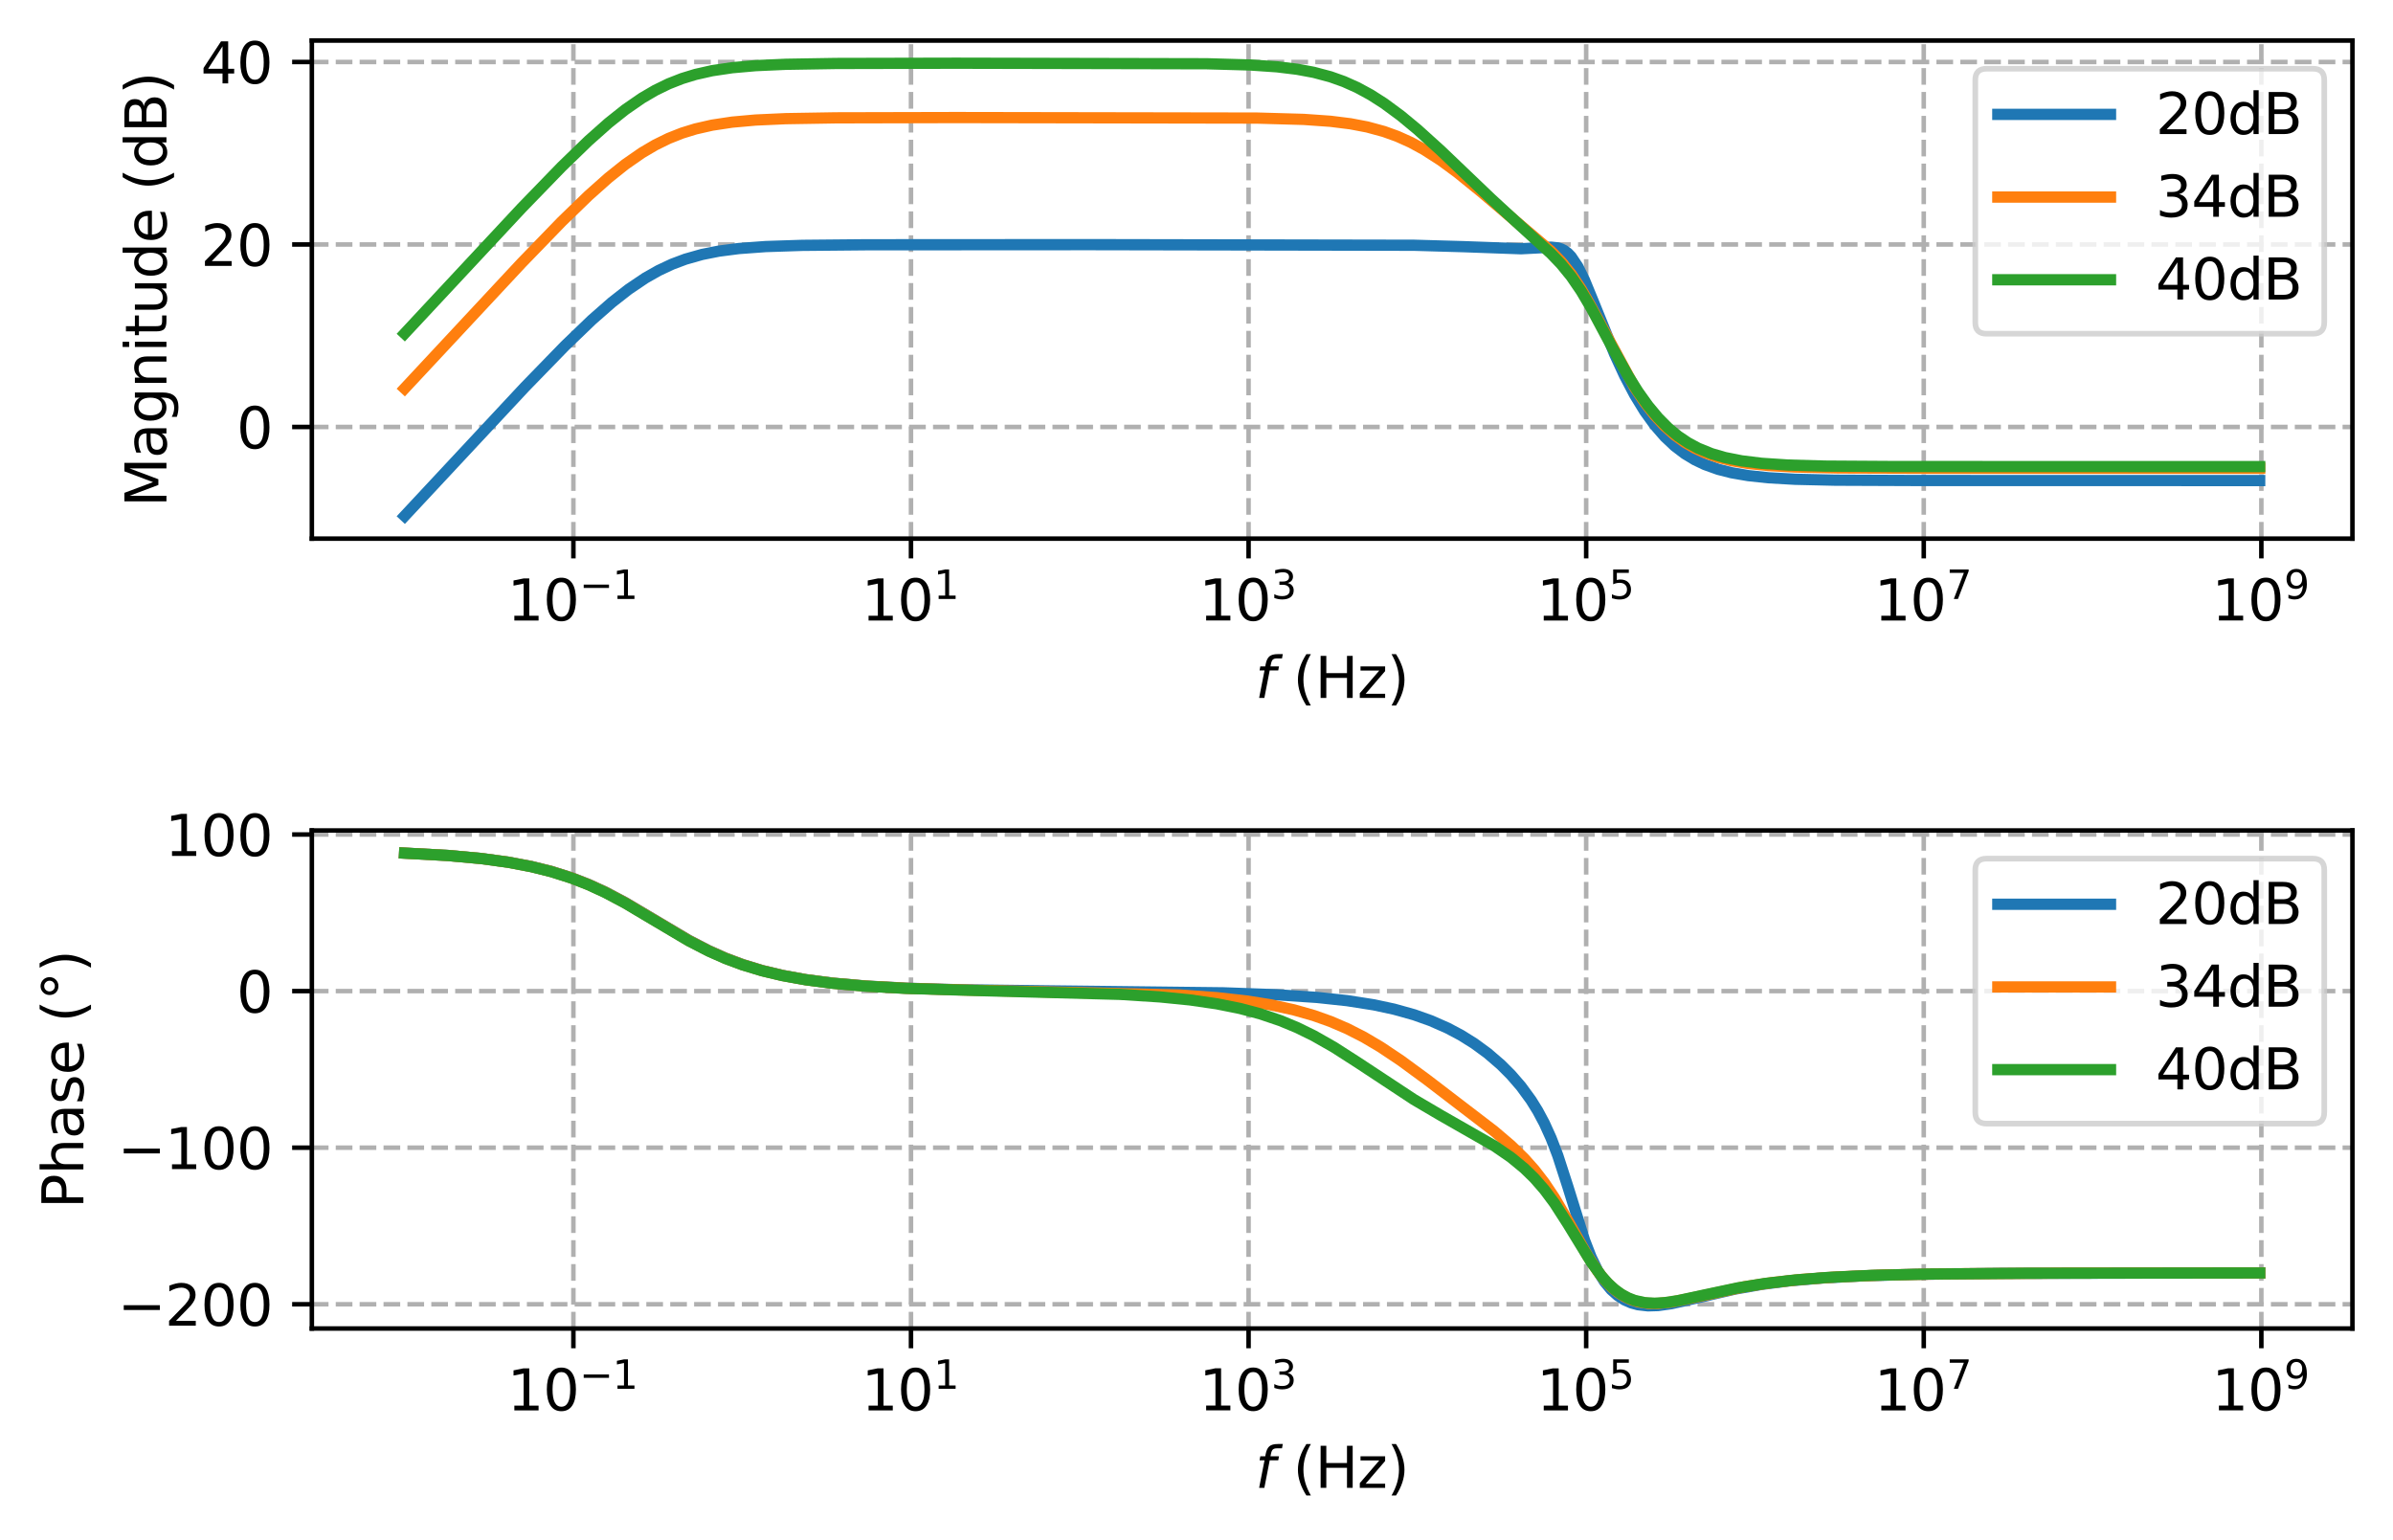<?xml version="1.0" encoding="utf-8" standalone="no"?>
<!DOCTYPE svg PUBLIC "-//W3C//DTD SVG 1.1//EN"
  "http://www.w3.org/Graphics/SVG/1.1/DTD/svg11.dtd">
<svg xmlns:xlink="http://www.w3.org/1999/xlink" width="424.695pt" height="273.356pt" viewBox="0 0 424.695 273.356" xmlns="http://www.w3.org/2000/svg" version="1.1">
 <defs>
  <style type="text/css">*{stroke-linejoin: round; stroke-linecap: butt}</style>
 </defs>
 <g id="figure_1">
  <g id="patch_1">
   <path d="M 0 273.356 
L 424.695 273.356 
L 424.695 0 
L 0 0 
z
" style="fill: #ffffff"/>
  </g>
  <g id="axes_1">
   <g id="patch_2">
    <path d="M 55.345 95.603 
L 417.495 95.603 
L 417.495 7.2 
L 55.345 7.2 
z
" style="fill: #ffffff"/>
   </g>
   <g id="matplotlib.axis_1">
    <g id="xtick_1">
     <g id="line2d_1">
      <path d="M 101.763 95.603 
L 101.763 7.2 
" clip-path="url(#pa688bc78d0)" style="fill: none; stroke-dasharray: 2.96,1.28; stroke-dashoffset: 0; stroke: #b0b0b0; stroke-width: 0.8"/>
     </g>
     <g id="line2d_2">
      <defs>
       <path id="m79979ff87f" d="M 0 0 
L 0 3.5 
" style="stroke: #000000; stroke-width: 0.8"/>
      </defs>
      <g>
       <use xlink:href="#m79979ff87f" x="101.763" y="95.603" style="stroke: #000000; stroke-width: 0.8"/>
      </g>
     </g>
     <g id="text_1">
      <!-- $\mathdefault{10^{-1}}$ -->
      <g transform="translate(90.013 110.201) scale(0.1 -0.1)">
       <defs>
        <path id="DejaVuSans-31" d="M 794 531 
L 1825 531 
L 1825 4091 
L 703 3866 
L 703 4441 
L 1819 4666 
L 2450 4666 
L 2450 531 
L 3481 531 
L 3481 0 
L 794 0 
L 794 531 
z
" transform="scale(0.016)"/>
        <path id="DejaVuSans-30" d="M 2034 4250 
Q 1547 4250 1301 3770 
Q 1056 3291 1056 2328 
Q 1056 1369 1301 889 
Q 1547 409 2034 409 
Q 2525 409 2770 889 
Q 3016 1369 3016 2328 
Q 3016 3291 2770 3770 
Q 2525 4250 2034 4250 
z
M 2034 4750 
Q 2819 4750 3233 4129 
Q 3647 3509 3647 2328 
Q 3647 1150 3233 529 
Q 2819 -91 2034 -91 
Q 1250 -91 836 529 
Q 422 1150 422 2328 
Q 422 3509 836 4129 
Q 1250 4750 2034 4750 
z
" transform="scale(0.016)"/>
        <path id="DejaVuSans-2212" d="M 678 2272 
L 4684 2272 
L 4684 1741 
L 678 1741 
L 678 2272 
z
" transform="scale(0.016)"/>
       </defs>
       <use xlink:href="#DejaVuSans-31" transform="translate(0 0.684)"/>
       <use xlink:href="#DejaVuSans-30" transform="translate(63.623 0.684)"/>
       <use xlink:href="#DejaVuSans-2212" transform="translate(128.203 38.966) scale(0.7)"/>
       <use xlink:href="#DejaVuSans-31" transform="translate(186.855 38.966) scale(0.7)"/>
      </g>
     </g>
    </g>
    <g id="xtick_2">
     <g id="line2d_3">
      <path d="M 161.677 95.603 
L 161.677 7.2 
" clip-path="url(#pa688bc78d0)" style="fill: none; stroke-dasharray: 2.96,1.28; stroke-dashoffset: 0; stroke: #b0b0b0; stroke-width: 0.8"/>
     </g>
     <g id="line2d_4">
      <g>
       <use xlink:href="#m79979ff87f" x="161.677" y="95.603" style="stroke: #000000; stroke-width: 0.8"/>
      </g>
     </g>
     <g id="text_2">
      <!-- $\mathdefault{10^{1}}$ -->
      <g transform="translate(152.877 110.201) scale(0.1 -0.1)">
       <use xlink:href="#DejaVuSans-31" transform="translate(0 0.684)"/>
       <use xlink:href="#DejaVuSans-30" transform="translate(63.623 0.684)"/>
       <use xlink:href="#DejaVuSans-31" transform="translate(128.203 38.966) scale(0.7)"/>
      </g>
     </g>
    </g>
    <g id="xtick_3">
     <g id="line2d_5">
      <path d="M 221.59 95.603 
L 221.59 7.2 
" clip-path="url(#pa688bc78d0)" style="fill: none; stroke-dasharray: 2.96,1.28; stroke-dashoffset: 0; stroke: #b0b0b0; stroke-width: 0.8"/>
     </g>
     <g id="line2d_6">
      <g>
       <use xlink:href="#m79979ff87f" x="221.59" y="95.603" style="stroke: #000000; stroke-width: 0.8"/>
      </g>
     </g>
     <g id="text_3">
      <!-- $\mathdefault{10^{3}}$ -->
      <g transform="translate(212.79 110.201) scale(0.1 -0.1)">
       <defs>
        <path id="DejaVuSans-33" d="M 2597 2516 
Q 3050 2419 3304 2112 
Q 3559 1806 3559 1356 
Q 3559 666 3084 287 
Q 2609 -91 1734 -91 
Q 1441 -91 1130 -33 
Q 819 25 488 141 
L 488 750 
Q 750 597 1062 519 
Q 1375 441 1716 441 
Q 2309 441 2620 675 
Q 2931 909 2931 1356 
Q 2931 1769 2642 2001 
Q 2353 2234 1838 2234 
L 1294 2234 
L 1294 2753 
L 1863 2753 
Q 2328 2753 2575 2939 
Q 2822 3125 2822 3475 
Q 2822 3834 2567 4026 
Q 2313 4219 1838 4219 
Q 1578 4219 1281 4162 
Q 984 4106 628 3988 
L 628 4550 
Q 988 4650 1302 4700 
Q 1616 4750 1894 4750 
Q 2613 4750 3031 4423 
Q 3450 4097 3450 3541 
Q 3450 3153 3228 2886 
Q 3006 2619 2597 2516 
z
" transform="scale(0.016)"/>
       </defs>
       <use xlink:href="#DejaVuSans-31" transform="translate(0 0.766)"/>
       <use xlink:href="#DejaVuSans-30" transform="translate(63.623 0.766)"/>
       <use xlink:href="#DejaVuSans-33" transform="translate(128.203 39.047) scale(0.7)"/>
      </g>
     </g>
    </g>
    <g id="xtick_4">
     <g id="line2d_7">
      <path d="M 281.504 95.603 
L 281.504 7.2 
" clip-path="url(#pa688bc78d0)" style="fill: none; stroke-dasharray: 2.96,1.28; stroke-dashoffset: 0; stroke: #b0b0b0; stroke-width: 0.8"/>
     </g>
     <g id="line2d_8">
      <g>
       <use xlink:href="#m79979ff87f" x="281.504" y="95.603" style="stroke: #000000; stroke-width: 0.8"/>
      </g>
     </g>
     <g id="text_4">
      <!-- $\mathdefault{10^{5}}$ -->
      <g transform="translate(272.704 110.201) scale(0.1 -0.1)">
       <defs>
        <path id="DejaVuSans-35" d="M 691 4666 
L 3169 4666 
L 3169 4134 
L 1269 4134 
L 1269 2991 
Q 1406 3038 1543 3061 
Q 1681 3084 1819 3084 
Q 2600 3084 3056 2656 
Q 3513 2228 3513 1497 
Q 3513 744 3044 326 
Q 2575 -91 1722 -91 
Q 1428 -91 1123 -41 
Q 819 9 494 109 
L 494 744 
Q 775 591 1075 516 
Q 1375 441 1709 441 
Q 2250 441 2565 725 
Q 2881 1009 2881 1497 
Q 2881 1984 2565 2268 
Q 2250 2553 1709 2553 
Q 1456 2553 1204 2497 
Q 953 2441 691 2322 
L 691 4666 
z
" transform="scale(0.016)"/>
       </defs>
       <use xlink:href="#DejaVuSans-31" transform="translate(0 0.684)"/>
       <use xlink:href="#DejaVuSans-30" transform="translate(63.623 0.684)"/>
       <use xlink:href="#DejaVuSans-35" transform="translate(128.203 38.966) scale(0.7)"/>
      </g>
     </g>
    </g>
    <g id="xtick_5">
     <g id="line2d_9">
      <path d="M 341.417 95.603 
L 341.417 7.2 
" clip-path="url(#pa688bc78d0)" style="fill: none; stroke-dasharray: 2.96,1.28; stroke-dashoffset: 0; stroke: #b0b0b0; stroke-width: 0.8"/>
     </g>
     <g id="line2d_10">
      <g>
       <use xlink:href="#m79979ff87f" x="341.417" y="95.603" style="stroke: #000000; stroke-width: 0.8"/>
      </g>
     </g>
     <g id="text_5">
      <!-- $\mathdefault{10^{7}}$ -->
      <g transform="translate(332.617 110.201) scale(0.1 -0.1)">
       <defs>
        <path id="DejaVuSans-37" d="M 525 4666 
L 3525 4666 
L 3525 4397 
L 1831 0 
L 1172 0 
L 2766 4134 
L 525 4134 
L 525 4666 
z
" transform="scale(0.016)"/>
       </defs>
       <use xlink:href="#DejaVuSans-31" transform="translate(0 0.684)"/>
       <use xlink:href="#DejaVuSans-30" transform="translate(63.623 0.684)"/>
       <use xlink:href="#DejaVuSans-37" transform="translate(128.203 38.966) scale(0.7)"/>
      </g>
     </g>
    </g>
    <g id="xtick_6">
     <g id="line2d_11">
      <path d="M 401.331 95.603 
L 401.331 7.2 
" clip-path="url(#pa688bc78d0)" style="fill: none; stroke-dasharray: 2.96,1.28; stroke-dashoffset: 0; stroke: #b0b0b0; stroke-width: 0.8"/>
     </g>
     <g id="line2d_12">
      <g>
       <use xlink:href="#m79979ff87f" x="401.331" y="95.603" style="stroke: #000000; stroke-width: 0.8"/>
      </g>
     </g>
     <g id="text_6">
      <!-- $\mathdefault{10^{9}}$ -->
      <g transform="translate(392.531 110.201) scale(0.1 -0.1)">
       <defs>
        <path id="DejaVuSans-39" d="M 703 97 
L 703 672 
Q 941 559 1184 500 
Q 1428 441 1663 441 
Q 2288 441 2617 861 
Q 2947 1281 2994 2138 
Q 2813 1869 2534 1725 
Q 2256 1581 1919 1581 
Q 1219 1581 811 2004 
Q 403 2428 403 3163 
Q 403 3881 828 4315 
Q 1253 4750 1959 4750 
Q 2769 4750 3195 4129 
Q 3622 3509 3622 2328 
Q 3622 1225 3098 567 
Q 2575 -91 1691 -91 
Q 1453 -91 1209 -44 
Q 966 3 703 97 
z
M 1959 2075 
Q 2384 2075 2632 2365 
Q 2881 2656 2881 3163 
Q 2881 3666 2632 3958 
Q 2384 4250 1959 4250 
Q 1534 4250 1286 3958 
Q 1038 3666 1038 3163 
Q 1038 2656 1286 2365 
Q 1534 2075 1959 2075 
z
" transform="scale(0.016)"/>
       </defs>
       <use xlink:href="#DejaVuSans-31" transform="translate(0 0.766)"/>
       <use xlink:href="#DejaVuSans-30" transform="translate(63.623 0.766)"/>
       <use xlink:href="#DejaVuSans-39" transform="translate(128.203 39.047) scale(0.7)"/>
      </g>
     </g>
    </g>
    <g id="text_7">
     <!-- $f$ (Hz) -->
     <g transform="translate(222.77 123.879) scale(0.1 -0.1)">
      <defs>
       <path id="DejaVuSans-Oblique-66" d="M 3059 4863 
L 2969 4384 
L 2419 4384 
Q 2106 4384 1964 4261 
Q 1822 4138 1753 3809 
L 1691 3500 
L 2638 3500 
L 2553 3053 
L 1606 3053 
L 1013 0 
L 434 0 
L 1031 3053 
L 481 3053 
L 563 3500 
L 1113 3500 
L 1159 3744 
Q 1278 4363 1576 4613 
Q 1875 4863 2516 4863 
L 3059 4863 
z
" transform="scale(0.016)"/>
       <path id="DejaVuSans-20" transform="scale(0.016)"/>
       <path id="DejaVuSans-28" d="M 1984 4856 
Q 1566 4138 1362 3434 
Q 1159 2731 1159 2009 
Q 1159 1288 1364 580 
Q 1569 -128 1984 -844 
L 1484 -844 
Q 1016 -109 783 600 
Q 550 1309 550 2009 
Q 550 2706 781 3412 
Q 1013 4119 1484 4856 
L 1984 4856 
z
" transform="scale(0.016)"/>
       <path id="DejaVuSans-48" d="M 628 4666 
L 1259 4666 
L 1259 2753 
L 3553 2753 
L 3553 4666 
L 4184 4666 
L 4184 0 
L 3553 0 
L 3553 2222 
L 1259 2222 
L 1259 0 
L 628 0 
L 628 4666 
z
" transform="scale(0.016)"/>
       <path id="DejaVuSans-7a" d="M 353 3500 
L 3084 3500 
L 3084 2975 
L 922 459 
L 3084 459 
L 3084 0 
L 275 0 
L 275 525 
L 2438 3041 
L 353 3041 
L 353 3500 
z
" transform="scale(0.016)"/>
       <path id="DejaVuSans-29" d="M 513 4856 
L 1013 4856 
Q 1481 4119 1714 3412 
Q 1947 2706 1947 2009 
Q 1947 1309 1714 600 
Q 1481 -109 1013 -844 
L 513 -844 
Q 928 -128 1133 580 
Q 1338 1288 1338 2009 
Q 1338 2731 1133 3434 
Q 928 4138 513 4856 
z
" transform="scale(0.016)"/>
      </defs>
      <use xlink:href="#DejaVuSans-Oblique-66" transform="translate(0 0.016)"/>
      <use xlink:href="#DejaVuSans-20" transform="translate(35.205 0.016)"/>
      <use xlink:href="#DejaVuSans-28" transform="translate(66.992 0.016)"/>
      <use xlink:href="#DejaVuSans-48" transform="translate(106.006 0.016)"/>
      <use xlink:href="#DejaVuSans-7a" transform="translate(181.201 0.016)"/>
      <use xlink:href="#DejaVuSans-29" transform="translate(233.691 0.016)"/>
     </g>
    </g>
   </g>
   <g id="matplotlib.axis_2">
    <g id="ytick_1">
     <g id="line2d_13">
      <path d="M 55.345 75.782 
L 417.495 75.782 
" clip-path="url(#pa688bc78d0)" style="fill: none; stroke-dasharray: 2.96,1.28; stroke-dashoffset: 0; stroke: #b0b0b0; stroke-width: 0.8"/>
     </g>
     <g id="line2d_14">
      <defs>
       <path id="m8cb8b1a4d8" d="M 0 0 
L -3.5 0 
" style="stroke: #000000; stroke-width: 0.8"/>
      </defs>
      <g>
       <use xlink:href="#m8cb8b1a4d8" x="55.345" y="75.782" style="stroke: #000000; stroke-width: 0.8"/>
      </g>
     </g>
     <g id="text_8">
      <!-- 0 -->
      <g transform="translate(41.983 79.581) scale(0.1 -0.1)">
       <use xlink:href="#DejaVuSans-30"/>
      </g>
     </g>
    </g>
    <g id="ytick_2">
     <g id="line2d_15">
      <path d="M 55.345 43.393 
L 417.495 43.393 
" clip-path="url(#pa688bc78d0)" style="fill: none; stroke-dasharray: 2.96,1.28; stroke-dashoffset: 0; stroke: #b0b0b0; stroke-width: 0.8"/>
     </g>
     <g id="line2d_16">
      <g>
       <use xlink:href="#m8cb8b1a4d8" x="55.345" y="43.393" style="stroke: #000000; stroke-width: 0.8"/>
      </g>
     </g>
     <g id="text_9">
      <!-- 20 -->
      <g transform="translate(35.62 47.193) scale(0.1 -0.1)">
       <defs>
        <path id="DejaVuSans-32" d="M 1228 531 
L 3431 531 
L 3431 0 
L 469 0 
L 469 531 
Q 828 903 1448 1529 
Q 2069 2156 2228 2338 
Q 2531 2678 2651 2914 
Q 2772 3150 2772 3378 
Q 2772 3750 2511 3984 
Q 2250 4219 1831 4219 
Q 1534 4219 1204 4116 
Q 875 4013 500 3803 
L 500 4441 
Q 881 4594 1212 4672 
Q 1544 4750 1819 4750 
Q 2544 4750 2975 4387 
Q 3406 4025 3406 3419 
Q 3406 3131 3298 2873 
Q 3191 2616 2906 2266 
Q 2828 2175 2409 1742 
Q 1991 1309 1228 531 
z
" transform="scale(0.016)"/>
       </defs>
       <use xlink:href="#DejaVuSans-32"/>
       <use xlink:href="#DejaVuSans-30" x="63.623"/>
      </g>
     </g>
    </g>
    <g id="ytick_3">
     <g id="line2d_17">
      <path d="M 55.345 11.005 
L 417.495 11.005 
" clip-path="url(#pa688bc78d0)" style="fill: none; stroke-dasharray: 2.96,1.28; stroke-dashoffset: 0; stroke: #b0b0b0; stroke-width: 0.8"/>
     </g>
     <g id="line2d_18">
      <g>
       <use xlink:href="#m8cb8b1a4d8" x="55.345" y="11.005" style="stroke: #000000; stroke-width: 0.8"/>
      </g>
     </g>
     <g id="text_10">
      <!-- 40 -->
      <g transform="translate(35.62 14.804) scale(0.1 -0.1)">
       <defs>
        <path id="DejaVuSans-34" d="M 2419 4116 
L 825 1625 
L 2419 1625 
L 2419 4116 
z
M 2253 4666 
L 3047 4666 
L 3047 1625 
L 3713 1625 
L 3713 1100 
L 3047 1100 
L 3047 0 
L 2419 0 
L 2419 1100 
L 313 1100 
L 313 1709 
L 2253 4666 
z
" transform="scale(0.016)"/>
       </defs>
       <use xlink:href="#DejaVuSans-34"/>
       <use xlink:href="#DejaVuSans-30" x="63.623"/>
      </g>
     </g>
    </g>
    <g id="text_11">
     <!-- Magnitude (dB) -->
     <g transform="translate(29.541 89.986) rotate(-90) scale(0.1 -0.1)">
      <defs>
       <path id="DejaVuSans-4d" d="M 628 4666 
L 1569 4666 
L 2759 1491 
L 3956 4666 
L 4897 4666 
L 4897 0 
L 4281 0 
L 4281 4097 
L 3078 897 
L 2444 897 
L 1241 4097 
L 1241 0 
L 628 0 
L 628 4666 
z
" transform="scale(0.016)"/>
       <path id="DejaVuSans-61" d="M 2194 1759 
Q 1497 1759 1228 1600 
Q 959 1441 959 1056 
Q 959 750 1161 570 
Q 1363 391 1709 391 
Q 2188 391 2477 730 
Q 2766 1069 2766 1631 
L 2766 1759 
L 2194 1759 
z
M 3341 1997 
L 3341 0 
L 2766 0 
L 2766 531 
Q 2569 213 2275 61 
Q 1981 -91 1556 -91 
Q 1019 -91 701 211 
Q 384 513 384 1019 
Q 384 1609 779 1909 
Q 1175 2209 1959 2209 
L 2766 2209 
L 2766 2266 
Q 2766 2663 2505 2880 
Q 2244 3097 1772 3097 
Q 1472 3097 1187 3025 
Q 903 2953 641 2809 
L 641 3341 
Q 956 3463 1253 3523 
Q 1550 3584 1831 3584 
Q 2591 3584 2966 3190 
Q 3341 2797 3341 1997 
z
" transform="scale(0.016)"/>
       <path id="DejaVuSans-67" d="M 2906 1791 
Q 2906 2416 2648 2759 
Q 2391 3103 1925 3103 
Q 1463 3103 1205 2759 
Q 947 2416 947 1791 
Q 947 1169 1205 825 
Q 1463 481 1925 481 
Q 2391 481 2648 825 
Q 2906 1169 2906 1791 
z
M 3481 434 
Q 3481 -459 3084 -895 
Q 2688 -1331 1869 -1331 
Q 1566 -1331 1297 -1286 
Q 1028 -1241 775 -1147 
L 775 -588 
Q 1028 -725 1275 -790 
Q 1522 -856 1778 -856 
Q 2344 -856 2625 -561 
Q 2906 -266 2906 331 
L 2906 616 
Q 2728 306 2450 153 
Q 2172 0 1784 0 
Q 1141 0 747 490 
Q 353 981 353 1791 
Q 353 2603 747 3093 
Q 1141 3584 1784 3584 
Q 2172 3584 2450 3431 
Q 2728 3278 2906 2969 
L 2906 3500 
L 3481 3500 
L 3481 434 
z
" transform="scale(0.016)"/>
       <path id="DejaVuSans-6e" d="M 3513 2113 
L 3513 0 
L 2938 0 
L 2938 2094 
Q 2938 2591 2744 2837 
Q 2550 3084 2163 3084 
Q 1697 3084 1428 2787 
Q 1159 2491 1159 1978 
L 1159 0 
L 581 0 
L 581 3500 
L 1159 3500 
L 1159 2956 
Q 1366 3272 1645 3428 
Q 1925 3584 2291 3584 
Q 2894 3584 3203 3211 
Q 3513 2838 3513 2113 
z
" transform="scale(0.016)"/>
       <path id="DejaVuSans-69" d="M 603 3500 
L 1178 3500 
L 1178 0 
L 603 0 
L 603 3500 
z
M 603 4863 
L 1178 4863 
L 1178 4134 
L 603 4134 
L 603 4863 
z
" transform="scale(0.016)"/>
       <path id="DejaVuSans-74" d="M 1172 4494 
L 1172 3500 
L 2356 3500 
L 2356 3053 
L 1172 3053 
L 1172 1153 
Q 1172 725 1289 603 
Q 1406 481 1766 481 
L 2356 481 
L 2356 0 
L 1766 0 
Q 1100 0 847 248 
Q 594 497 594 1153 
L 594 3053 
L 172 3053 
L 172 3500 
L 594 3500 
L 594 4494 
L 1172 4494 
z
" transform="scale(0.016)"/>
       <path id="DejaVuSans-75" d="M 544 1381 
L 544 3500 
L 1119 3500 
L 1119 1403 
Q 1119 906 1312 657 
Q 1506 409 1894 409 
Q 2359 409 2629 706 
Q 2900 1003 2900 1516 
L 2900 3500 
L 3475 3500 
L 3475 0 
L 2900 0 
L 2900 538 
Q 2691 219 2414 64 
Q 2138 -91 1772 -91 
Q 1169 -91 856 284 
Q 544 659 544 1381 
z
M 1991 3584 
L 1991 3584 
z
" transform="scale(0.016)"/>
       <path id="DejaVuSans-64" d="M 2906 2969 
L 2906 4863 
L 3481 4863 
L 3481 0 
L 2906 0 
L 2906 525 
Q 2725 213 2448 61 
Q 2172 -91 1784 -91 
Q 1150 -91 751 415 
Q 353 922 353 1747 
Q 353 2572 751 3078 
Q 1150 3584 1784 3584 
Q 2172 3584 2448 3432 
Q 2725 3281 2906 2969 
z
M 947 1747 
Q 947 1113 1208 752 
Q 1469 391 1925 391 
Q 2381 391 2643 752 
Q 2906 1113 2906 1747 
Q 2906 2381 2643 2742 
Q 2381 3103 1925 3103 
Q 1469 3103 1208 2742 
Q 947 2381 947 1747 
z
" transform="scale(0.016)"/>
       <path id="DejaVuSans-65" d="M 3597 1894 
L 3597 1613 
L 953 1613 
Q 991 1019 1311 708 
Q 1631 397 2203 397 
Q 2534 397 2845 478 
Q 3156 559 3463 722 
L 3463 178 
Q 3153 47 2828 -22 
Q 2503 -91 2169 -91 
Q 1331 -91 842 396 
Q 353 884 353 1716 
Q 353 2575 817 3079 
Q 1281 3584 2069 3584 
Q 2775 3584 3186 3129 
Q 3597 2675 3597 1894 
z
M 3022 2063 
Q 3016 2534 2758 2815 
Q 2500 3097 2075 3097 
Q 1594 3097 1305 2825 
Q 1016 2553 972 2059 
L 3022 2063 
z
" transform="scale(0.016)"/>
       <path id="DejaVuSans-42" d="M 1259 2228 
L 1259 519 
L 2272 519 
Q 2781 519 3026 730 
Q 3272 941 3272 1375 
Q 3272 1813 3026 2020 
Q 2781 2228 2272 2228 
L 1259 2228 
z
M 1259 4147 
L 1259 2741 
L 2194 2741 
Q 2656 2741 2882 2914 
Q 3109 3088 3109 3444 
Q 3109 3797 2882 3972 
Q 2656 4147 2194 4147 
L 1259 4147 
z
M 628 4666 
L 2241 4666 
Q 2963 4666 3353 4366 
Q 3744 4066 3744 3513 
Q 3744 3084 3544 2831 
Q 3344 2578 2956 2516 
Q 3422 2416 3680 2098 
Q 3938 1781 3938 1306 
Q 3938 681 3513 340 
Q 3088 0 2303 0 
L 628 0 
L 628 4666 
z
" transform="scale(0.016)"/>
      </defs>
      <use xlink:href="#DejaVuSans-4d"/>
      <use xlink:href="#DejaVuSans-61" x="86.279"/>
      <use xlink:href="#DejaVuSans-67" x="147.559"/>
      <use xlink:href="#DejaVuSans-6e" x="211.035"/>
      <use xlink:href="#DejaVuSans-69" x="274.414"/>
      <use xlink:href="#DejaVuSans-74" x="302.197"/>
      <use xlink:href="#DejaVuSans-75" x="341.406"/>
      <use xlink:href="#DejaVuSans-64" x="404.785"/>
      <use xlink:href="#DejaVuSans-65" x="468.262"/>
      <use xlink:href="#DejaVuSans-20" x="529.785"/>
      <use xlink:href="#DejaVuSans-28" x="561.572"/>
      <use xlink:href="#DejaVuSans-64" x="600.586"/>
      <use xlink:href="#DejaVuSans-42" x="664.062"/>
      <use xlink:href="#DejaVuSans-29" x="732.666"/>
     </g>
    </g>
   </g>
   <g id="line2d_19">
    <path d="M 71.807 91.584 
L 93.162 68.685 
L 100.28 61.363 
L 105.026 56.798 
L 108.585 53.676 
L 111.551 51.356 
L 114.517 49.354 
L 116.89 48.009 
L 119.263 46.895 
L 121.636 46.003 
L 124.602 45.163 
L 127.568 44.574 
L 131.127 44.111 
L 135.873 43.762 
L 142.398 43.548 
L 153.669 43.444 
L 193.413 43.421 
L 250.954 43.53 
L 259.852 43.784 
L 269.936 44.15 
L 272.902 43.998 
L 275.275 43.868 
L 276.461 43.996 
L 277.055 44.18 
L 277.648 44.482 
L 278.241 44.929 
L 278.834 45.545 
L 280.021 47.316 
L 281.207 49.728 
L 282.987 54.053 
L 286.546 62.832 
L 288.326 66.683 
L 290.105 70.065 
L 291.885 72.977 
L 293.664 75.44 
L 295.444 77.489 
L 297.224 79.167 
L 299.003 80.522 
L 300.783 81.6 
L 302.562 82.45 
L 304.935 83.301 
L 307.308 83.906 
L 310.274 84.417 
L 313.833 84.795 
L 318.579 85.065 
L 325.697 85.228 
L 340.527 85.287 
L 401.034 85.294 
L 401.034 85.294 
" clip-path="url(#pa688bc78d0)" style="fill: none; stroke: #1f77b4; stroke-width: 2; stroke-linecap: square"/>
   </g>
   <g id="line2d_20">
    <path d="M 71.807 68.946 
L 92.569 46.673 
L 99.687 39.324 
L 104.433 34.72 
L 107.992 31.553 
L 110.958 29.183 
L 113.924 27.122 
L 116.297 25.726 
L 118.67 24.562 
L 121.042 23.623 
L 123.415 22.889 
L 126.381 22.213 
L 129.941 21.676 
L 134.093 21.305 
L 139.432 21.062 
L 148.33 20.916 
L 169.685 20.867 
L 223.073 20.958 
L 231.378 21.192 
L 236.124 21.526 
L 239.683 21.97 
L 242.649 22.535 
L 245.615 23.341 
L 247.988 24.196 
L 250.361 25.263 
L 252.733 26.55 
L 255.699 28.452 
L 258.665 30.633 
L 262.818 34.003 
L 275.275 44.609 
L 277.055 46.439 
L 278.834 48.642 
L 280.614 51.322 
L 282.393 54.452 
L 290.105 68.763 
L 291.885 71.412 
L 293.664 73.695 
L 295.444 75.62 
L 297.224 77.212 
L 299.003 78.505 
L 300.783 79.54 
L 302.562 80.358 
L 304.935 81.18 
L 307.308 81.765 
L 310.274 82.261 
L 313.833 82.628 
L 318.579 82.89 
L 326.29 83.056 
L 342.307 83.108 
L 401.034 83.114 
L 401.034 83.114 
" clip-path="url(#pa688bc78d0)" style="fill: none; stroke: #ff7f0e; stroke-width: 2; stroke-linecap: square"/>
   </g>
   <g id="line2d_21">
    <path d="M 71.807 59.196 
L 92.569 36.926 
L 99.687 29.582 
L 104.433 24.985 
L 107.992 21.825 
L 110.958 19.465 
L 113.924 17.415 
L 116.297 16.028 
L 118.67 14.873 
L 121.042 13.943 
L 123.415 13.216 
L 126.381 12.548 
L 129.941 12.018 
L 134.093 11.651 
L 139.432 11.412 
L 148.33 11.267 
L 169.685 11.219 
L 214.175 11.315 
L 221.887 11.533 
L 226.632 11.857 
L 230.192 12.289 
L 233.158 12.84 
L 236.124 13.63 
L 238.497 14.474 
L 240.869 15.534 
L 243.242 16.822 
L 245.615 18.337 
L 248.581 20.522 
L 251.547 22.976 
L 255.699 26.731 
L 264.597 35.239 
L 269.936 40.162 
L 275.275 45.022 
L 277.055 46.883 
L 278.834 49.063 
L 280.614 51.662 
L 282.393 54.673 
L 285.953 61.337 
L 288.919 66.666 
L 290.698 69.502 
L 292.478 71.996 
L 294.258 74.135 
L 296.037 75.93 
L 297.817 77.406 
L 299.596 78.6 
L 301.376 79.553 
L 303.749 80.516 
L 306.122 81.207 
L 309.088 81.795 
L 312.647 82.232 
L 317.392 82.545 
L 323.918 82.727 
L 336.375 82.805 
L 401.034 82.816 
L 401.034 82.816 
" clip-path="url(#pa688bc78d0)" style="fill: none; stroke: #2ca02c; stroke-width: 2; stroke-linecap: square"/>
   </g>
   <g id="patch_3">
    <path d="M 55.345 95.603 
L 55.345 7.2 
" style="fill: none; stroke: #000000; stroke-width: 0.8; stroke-linejoin: miter; stroke-linecap: square"/>
   </g>
   <g id="patch_4">
    <path d="M 417.495 95.603 
L 417.495 7.2 
" style="fill: none; stroke: #000000; stroke-width: 0.8; stroke-linejoin: miter; stroke-linecap: square"/>
   </g>
   <g id="patch_5">
    <path d="M 55.345 95.603 
L 417.495 95.603 
" style="fill: none; stroke: #000000; stroke-width: 0.8; stroke-linejoin: miter; stroke-linecap: square"/>
   </g>
   <g id="patch_6">
    <path d="M 55.345 7.2 
L 417.495 7.2 
" style="fill: none; stroke: #000000; stroke-width: 0.8; stroke-linejoin: miter; stroke-linecap: square"/>
   </g>
   <g id="legend_1">
    <g id="patch_7">
     <path d="M 352.561 59.234 
L 410.495 59.234 
Q 412.495 59.234 412.495 57.234 
L 412.495 14.2 
Q 412.495 12.2 410.495 12.2 
L 352.561 12.2 
Q 350.561 12.2 350.561 14.2 
L 350.561 57.234 
Q 350.561 59.234 352.561 59.234 
z
" style="fill: #ffffff; opacity: 0.8; stroke: #cccccc; stroke-linejoin: miter"/>
    </g>
    <g id="line2d_22">
     <path d="M 354.561 20.298 
L 364.561 20.298 
L 374.561 20.298 
" style="fill: none; stroke: #1f77b4; stroke-width: 2; stroke-linecap: square"/>
    </g>
    <g id="text_12">
     <!-- 20dB -->
     <g transform="translate(382.561 23.798) scale(0.1 -0.1)">
      <use xlink:href="#DejaVuSans-32"/>
      <use xlink:href="#DejaVuSans-30" x="63.623"/>
      <use xlink:href="#DejaVuSans-64" x="127.246"/>
      <use xlink:href="#DejaVuSans-42" x="190.723"/>
     </g>
    </g>
    <g id="line2d_23">
     <path d="M 354.561 34.977 
L 364.561 34.977 
L 374.561 34.977 
" style="fill: none; stroke: #ff7f0e; stroke-width: 2; stroke-linecap: square"/>
    </g>
    <g id="text_13">
     <!-- 34dB -->
     <g transform="translate(382.561 38.477) scale(0.1 -0.1)">
      <use xlink:href="#DejaVuSans-33"/>
      <use xlink:href="#DejaVuSans-34" x="63.623"/>
      <use xlink:href="#DejaVuSans-64" x="127.246"/>
      <use xlink:href="#DejaVuSans-42" x="190.723"/>
     </g>
    </g>
    <g id="line2d_24">
     <path d="M 354.561 49.655 
L 364.561 49.655 
L 374.561 49.655 
" style="fill: none; stroke: #2ca02c; stroke-width: 2; stroke-linecap: square"/>
    </g>
    <g id="text_14">
     <!-- 40dB -->
     <g transform="translate(382.561 53.155) scale(0.1 -0.1)">
      <use xlink:href="#DejaVuSans-34"/>
      <use xlink:href="#DejaVuSans-30" x="63.623"/>
      <use xlink:href="#DejaVuSans-64" x="127.246"/>
      <use xlink:href="#DejaVuSans-42" x="190.723"/>
     </g>
    </g>
   </g>
  </g>
  <g id="axes_2">
   <g id="patch_8">
    <path d="M 55.345 235.8 
L 417.495 235.8 
L 417.495 147.397 
L 55.345 147.397 
z
" style="fill: #ffffff"/>
   </g>
   <g id="matplotlib.axis_3">
    <g id="xtick_7">
     <g id="line2d_25">
      <path d="M 101.763 235.8 
L 101.763 147.397 
" clip-path="url(#p90bccd2263)" style="fill: none; stroke-dasharray: 2.96,1.28; stroke-dashoffset: 0; stroke: #b0b0b0; stroke-width: 0.8"/>
     </g>
     <g id="line2d_26">
      <g>
       <use xlink:href="#m79979ff87f" x="101.763" y="235.8" style="stroke: #000000; stroke-width: 0.8"/>
      </g>
     </g>
     <g id="text_15">
      <!-- $\mathdefault{10^{-1}}$ -->
      <g transform="translate(90.013 250.398) scale(0.1 -0.1)">
       <use xlink:href="#DejaVuSans-31" transform="translate(0 0.684)"/>
       <use xlink:href="#DejaVuSans-30" transform="translate(63.623 0.684)"/>
       <use xlink:href="#DejaVuSans-2212" transform="translate(128.203 38.966) scale(0.7)"/>
       <use xlink:href="#DejaVuSans-31" transform="translate(186.855 38.966) scale(0.7)"/>
      </g>
     </g>
    </g>
    <g id="xtick_8">
     <g id="line2d_27">
      <path d="M 161.677 235.8 
L 161.677 147.397 
" clip-path="url(#p90bccd2263)" style="fill: none; stroke-dasharray: 2.96,1.28; stroke-dashoffset: 0; stroke: #b0b0b0; stroke-width: 0.8"/>
     </g>
     <g id="line2d_28">
      <g>
       <use xlink:href="#m79979ff87f" x="161.677" y="235.8" style="stroke: #000000; stroke-width: 0.8"/>
      </g>
     </g>
     <g id="text_16">
      <!-- $\mathdefault{10^{1}}$ -->
      <g transform="translate(152.877 250.398) scale(0.1 -0.1)">
       <use xlink:href="#DejaVuSans-31" transform="translate(0 0.684)"/>
       <use xlink:href="#DejaVuSans-30" transform="translate(63.623 0.684)"/>
       <use xlink:href="#DejaVuSans-31" transform="translate(128.203 38.966) scale(0.7)"/>
      </g>
     </g>
    </g>
    <g id="xtick_9">
     <g id="line2d_29">
      <path d="M 221.59 235.8 
L 221.59 147.397 
" clip-path="url(#p90bccd2263)" style="fill: none; stroke-dasharray: 2.96,1.28; stroke-dashoffset: 0; stroke: #b0b0b0; stroke-width: 0.8"/>
     </g>
     <g id="line2d_30">
      <g>
       <use xlink:href="#m79979ff87f" x="221.59" y="235.8" style="stroke: #000000; stroke-width: 0.8"/>
      </g>
     </g>
     <g id="text_17">
      <!-- $\mathdefault{10^{3}}$ -->
      <g transform="translate(212.79 250.398) scale(0.1 -0.1)">
       <use xlink:href="#DejaVuSans-31" transform="translate(0 0.766)"/>
       <use xlink:href="#DejaVuSans-30" transform="translate(63.623 0.766)"/>
       <use xlink:href="#DejaVuSans-33" transform="translate(128.203 39.047) scale(0.7)"/>
      </g>
     </g>
    </g>
    <g id="xtick_10">
     <g id="line2d_31">
      <path d="M 281.504 235.8 
L 281.504 147.397 
" clip-path="url(#p90bccd2263)" style="fill: none; stroke-dasharray: 2.96,1.28; stroke-dashoffset: 0; stroke: #b0b0b0; stroke-width: 0.8"/>
     </g>
     <g id="line2d_32">
      <g>
       <use xlink:href="#m79979ff87f" x="281.504" y="235.8" style="stroke: #000000; stroke-width: 0.8"/>
      </g>
     </g>
     <g id="text_18">
      <!-- $\mathdefault{10^{5}}$ -->
      <g transform="translate(272.704 250.398) scale(0.1 -0.1)">
       <use xlink:href="#DejaVuSans-31" transform="translate(0 0.684)"/>
       <use xlink:href="#DejaVuSans-30" transform="translate(63.623 0.684)"/>
       <use xlink:href="#DejaVuSans-35" transform="translate(128.203 38.966) scale(0.7)"/>
      </g>
     </g>
    </g>
    <g id="xtick_11">
     <g id="line2d_33">
      <path d="M 341.417 235.8 
L 341.417 147.397 
" clip-path="url(#p90bccd2263)" style="fill: none; stroke-dasharray: 2.96,1.28; stroke-dashoffset: 0; stroke: #b0b0b0; stroke-width: 0.8"/>
     </g>
     <g id="line2d_34">
      <g>
       <use xlink:href="#m79979ff87f" x="341.417" y="235.8" style="stroke: #000000; stroke-width: 0.8"/>
      </g>
     </g>
     <g id="text_19">
      <!-- $\mathdefault{10^{7}}$ -->
      <g transform="translate(332.617 250.398) scale(0.1 -0.1)">
       <use xlink:href="#DejaVuSans-31" transform="translate(0 0.684)"/>
       <use xlink:href="#DejaVuSans-30" transform="translate(63.623 0.684)"/>
       <use xlink:href="#DejaVuSans-37" transform="translate(128.203 38.966) scale(0.7)"/>
      </g>
     </g>
    </g>
    <g id="xtick_12">
     <g id="line2d_35">
      <path d="M 401.331 235.8 
L 401.331 147.397 
" clip-path="url(#p90bccd2263)" style="fill: none; stroke-dasharray: 2.96,1.28; stroke-dashoffset: 0; stroke: #b0b0b0; stroke-width: 0.8"/>
     </g>
     <g id="line2d_36">
      <g>
       <use xlink:href="#m79979ff87f" x="401.331" y="235.8" style="stroke: #000000; stroke-width: 0.8"/>
      </g>
     </g>
     <g id="text_20">
      <!-- $\mathdefault{10^{9}}$ -->
      <g transform="translate(392.531 250.398) scale(0.1 -0.1)">
       <use xlink:href="#DejaVuSans-31" transform="translate(0 0.766)"/>
       <use xlink:href="#DejaVuSans-30" transform="translate(63.623 0.766)"/>
       <use xlink:href="#DejaVuSans-39" transform="translate(128.203 39.047) scale(0.7)"/>
      </g>
     </g>
    </g>
    <g id="text_21">
     <!-- $f$ (Hz) -->
     <g transform="translate(222.77 264.077) scale(0.1 -0.1)">
      <use xlink:href="#DejaVuSans-Oblique-66" transform="translate(0 0.016)"/>
      <use xlink:href="#DejaVuSans-20" transform="translate(35.205 0.016)"/>
      <use xlink:href="#DejaVuSans-28" transform="translate(66.992 0.016)"/>
      <use xlink:href="#DejaVuSans-48" transform="translate(106.006 0.016)"/>
      <use xlink:href="#DejaVuSans-7a" transform="translate(181.201 0.016)"/>
      <use xlink:href="#DejaVuSans-29" transform="translate(233.691 0.016)"/>
     </g>
    </g>
   </g>
   <g id="matplotlib.axis_4">
    <g id="ytick_4">
     <g id="line2d_37">
      <path d="M 55.345 231.495 
L 417.495 231.495 
" clip-path="url(#p90bccd2263)" style="fill: none; stroke-dasharray: 2.96,1.28; stroke-dashoffset: 0; stroke: #b0b0b0; stroke-width: 0.8"/>
     </g>
     <g id="line2d_38">
      <g>
       <use xlink:href="#m8cb8b1a4d8" x="55.345" y="231.495" style="stroke: #000000; stroke-width: 0.8"/>
      </g>
     </g>
     <g id="text_22">
      <!-- −200 -->
      <g transform="translate(20.878 235.294) scale(0.1 -0.1)">
       <use xlink:href="#DejaVuSans-2212"/>
       <use xlink:href="#DejaVuSans-32" x="83.789"/>
       <use xlink:href="#DejaVuSans-30" x="147.412"/>
       <use xlink:href="#DejaVuSans-30" x="211.035"/>
      </g>
     </g>
    </g>
    <g id="ytick_5">
     <g id="line2d_39">
      <path d="M 55.345 203.702 
L 417.495 203.702 
" clip-path="url(#p90bccd2263)" style="fill: none; stroke-dasharray: 2.96,1.28; stroke-dashoffset: 0; stroke: #b0b0b0; stroke-width: 0.8"/>
     </g>
     <g id="line2d_40">
      <g>
       <use xlink:href="#m8cb8b1a4d8" x="55.345" y="203.702" style="stroke: #000000; stroke-width: 0.8"/>
      </g>
     </g>
     <g id="text_23">
      <!-- −100 -->
      <g transform="translate(20.878 207.501) scale(0.1 -0.1)">
       <use xlink:href="#DejaVuSans-2212"/>
       <use xlink:href="#DejaVuSans-31" x="83.789"/>
       <use xlink:href="#DejaVuSans-30" x="147.412"/>
       <use xlink:href="#DejaVuSans-30" x="211.035"/>
      </g>
     </g>
    </g>
    <g id="ytick_6">
     <g id="line2d_41">
      <path d="M 55.345 175.91 
L 417.495 175.91 
" clip-path="url(#p90bccd2263)" style="fill: none; stroke-dasharray: 2.96,1.28; stroke-dashoffset: 0; stroke: #b0b0b0; stroke-width: 0.8"/>
     </g>
     <g id="line2d_42">
      <g>
       <use xlink:href="#m8cb8b1a4d8" x="55.345" y="175.91" style="stroke: #000000; stroke-width: 0.8"/>
      </g>
     </g>
     <g id="text_24">
      <!-- 0 -->
      <g transform="translate(41.983 179.709) scale(0.1 -0.1)">
       <use xlink:href="#DejaVuSans-30"/>
      </g>
     </g>
    </g>
    <g id="ytick_7">
     <g id="line2d_43">
      <path d="M 55.345 148.118 
L 417.495 148.118 
" clip-path="url(#p90bccd2263)" style="fill: none; stroke-dasharray: 2.96,1.28; stroke-dashoffset: 0; stroke: #b0b0b0; stroke-width: 0.8"/>
     </g>
     <g id="line2d_44">
      <g>
       <use xlink:href="#m8cb8b1a4d8" x="55.345" y="148.118" style="stroke: #000000; stroke-width: 0.8"/>
      </g>
     </g>
     <g id="text_25">
      <!-- 100 -->
      <g transform="translate(29.258 151.917) scale(0.1 -0.1)">
       <use xlink:href="#DejaVuSans-31"/>
       <use xlink:href="#DejaVuSans-30" x="63.623"/>
       <use xlink:href="#DejaVuSans-30" x="127.246"/>
      </g>
     </g>
    </g>
    <g id="text_26">
     <!-- Phase (°) -->
     <g transform="translate(14.798 214.518) rotate(-90) scale(0.1 -0.1)">
      <defs>
       <path id="DejaVuSans-50" d="M 1259 4147 
L 1259 2394 
L 2053 2394 
Q 2494 2394 2734 2622 
Q 2975 2850 2975 3272 
Q 2975 3691 2734 3919 
Q 2494 4147 2053 4147 
L 1259 4147 
z
M 628 4666 
L 2053 4666 
Q 2838 4666 3239 4311 
Q 3641 3956 3641 3272 
Q 3641 2581 3239 2228 
Q 2838 1875 2053 1875 
L 1259 1875 
L 1259 0 
L 628 0 
L 628 4666 
z
" transform="scale(0.016)"/>
       <path id="DejaVuSans-68" d="M 3513 2113 
L 3513 0 
L 2938 0 
L 2938 2094 
Q 2938 2591 2744 2837 
Q 2550 3084 2163 3084 
Q 1697 3084 1428 2787 
Q 1159 2491 1159 1978 
L 1159 0 
L 581 0 
L 581 4863 
L 1159 4863 
L 1159 2956 
Q 1366 3272 1645 3428 
Q 1925 3584 2291 3584 
Q 2894 3584 3203 3211 
Q 3513 2838 3513 2113 
z
" transform="scale(0.016)"/>
       <path id="DejaVuSans-73" d="M 2834 3397 
L 2834 2853 
Q 2591 2978 2328 3040 
Q 2066 3103 1784 3103 
Q 1356 3103 1142 2972 
Q 928 2841 928 2578 
Q 928 2378 1081 2264 
Q 1234 2150 1697 2047 
L 1894 2003 
Q 2506 1872 2764 1633 
Q 3022 1394 3022 966 
Q 3022 478 2636 193 
Q 2250 -91 1575 -91 
Q 1294 -91 989 -36 
Q 684 19 347 128 
L 347 722 
Q 666 556 975 473 
Q 1284 391 1588 391 
Q 1994 391 2212 530 
Q 2431 669 2431 922 
Q 2431 1156 2273 1281 
Q 2116 1406 1581 1522 
L 1381 1569 
Q 847 1681 609 1914 
Q 372 2147 372 2553 
Q 372 3047 722 3315 
Q 1072 3584 1716 3584 
Q 2034 3584 2315 3537 
Q 2597 3491 2834 3397 
z
" transform="scale(0.016)"/>
       <path id="DejaVuSans-b0" d="M 1600 4347 
Q 1350 4347 1178 4173 
Q 1006 4000 1006 3750 
Q 1006 3503 1178 3333 
Q 1350 3163 1600 3163 
Q 1850 3163 2022 3333 
Q 2194 3503 2194 3750 
Q 2194 3997 2020 4172 
Q 1847 4347 1600 4347 
z
M 1600 4750 
Q 1800 4750 1984 4673 
Q 2169 4597 2303 4453 
Q 2447 4313 2519 4134 
Q 2591 3956 2591 3750 
Q 2591 3338 2302 3052 
Q 2013 2766 1594 2766 
Q 1172 2766 890 3047 
Q 609 3328 609 3750 
Q 609 4169 896 4459 
Q 1184 4750 1600 4750 
z
" transform="scale(0.016)"/>
      </defs>
      <use xlink:href="#DejaVuSans-50"/>
      <use xlink:href="#DejaVuSans-68" x="60.303"/>
      <use xlink:href="#DejaVuSans-61" x="123.682"/>
      <use xlink:href="#DejaVuSans-73" x="184.961"/>
      <use xlink:href="#DejaVuSans-65" x="237.061"/>
      <use xlink:href="#DejaVuSans-20" x="298.584"/>
      <use xlink:href="#DejaVuSans-28" x="330.371"/>
      <use xlink:href="#DejaVuSans-b0" x="369.385"/>
      <use xlink:href="#DejaVuSans-29" x="419.385"/>
     </g>
    </g>
   </g>
   <g id="line2d_45">
    <path d="M 71.807 151.416 
L 79.518 151.835 
L 85.45 152.374 
L 90.196 153.018 
L 94.348 153.8 
L 97.908 154.683 
L 101.467 155.809 
L 104.433 156.959 
L 107.399 158.314 
L 110.958 160.196 
L 115.704 163.01 
L 122.229 166.886 
L 125.788 168.732 
L 128.754 170.053 
L 131.72 171.17 
L 135.279 172.26 
L 138.839 173.113 
L 142.991 173.868 
L 147.737 174.489 
L 153.669 175.009 
L 160.787 175.391 
L 170.278 175.666 
L 185.702 175.861 
L 217.141 176.218 
L 226.632 176.559 
L 233.751 177.035 
L 239.09 177.606 
L 243.835 178.35 
L 247.395 179.113 
L 250.954 180.108 
L 253.92 181.161 
L 256.886 182.465 
L 259.259 183.723 
L 261.631 185.203 
L 264.004 186.94 
L 266.377 188.983 
L 268.157 190.764 
L 269.936 192.82 
L 271.716 195.252 
L 272.902 197.162 
L 274.089 199.383 
L 275.275 201.998 
L 276.461 205.085 
L 278.241 210.58 
L 281.207 220.109 
L 282.393 223.159 
L 283.58 225.598 
L 284.766 227.485 
L 285.953 228.912 
L 287.139 229.968 
L 288.326 230.728 
L 289.512 231.247 
L 290.698 231.572 
L 292.478 231.775 
L 294.258 231.722 
L 296.63 231.387 
L 300.19 230.593 
L 307.901 228.799 
L 312.647 227.967 
L 317.392 227.357 
L 323.324 226.834 
L 330.443 226.447 
L 339.934 226.179 
L 354.764 226.015 
L 385.611 225.943 
L 401.034 225.938 
L 401.034 225.938 
" clip-path="url(#p90bccd2263)" style="fill: none; stroke: #1f77b4; stroke-width: 2; stroke-linecap: square"/>
   </g>
   <g id="line2d_46">
    <path d="M 71.807 151.419 
L 79.518 151.84 
L 85.45 152.383 
L 90.196 153.03 
L 94.348 153.817 
L 97.908 154.705 
L 101.467 155.836 
L 104.433 156.991 
L 107.399 158.352 
L 110.958 160.239 
L 115.704 163.057 
L 122.229 166.929 
L 125.788 168.77 
L 128.754 170.086 
L 131.72 171.198 
L 135.279 172.282 
L 138.839 173.132 
L 142.991 173.883 
L 147.737 174.502 
L 153.669 175.022 
L 160.787 175.407 
L 170.871 175.707 
L 209.43 176.61 
L 215.955 177.078 
L 221.294 177.674 
L 225.446 178.334 
L 229.598 179.231 
L 233.158 180.243 
L 236.124 181.298 
L 239.09 182.573 
L 242.056 184.086 
L 245.022 185.839 
L 248.581 188.218 
L 253.327 191.701 
L 265.191 200.786 
L 268.157 203.317 
L 270.529 205.629 
L 272.309 207.626 
L 274.089 209.926 
L 275.868 212.583 
L 278.241 216.641 
L 281.8 222.973 
L 283.58 225.668 
L 284.766 227.161 
L 285.953 228.396 
L 287.139 229.381 
L 288.326 230.135 
L 289.512 230.683 
L 290.698 231.053 
L 292.478 231.331 
L 294.258 231.348 
L 296.63 231.092 
L 299.596 230.517 
L 309.681 228.37 
L 314.426 227.654 
L 319.765 227.081 
L 326.29 226.623 
L 334.595 226.292 
L 345.866 226.086 
L 366.628 225.966 
L 401.034 225.938 
L 401.034 225.938 
" clip-path="url(#p90bccd2263)" style="fill: none; stroke: #ff7f0e; stroke-width: 2; stroke-linecap: square"/>
   </g>
   <g id="line2d_47">
    <path d="M 71.807 151.423 
L 79.518 151.847 
L 85.45 152.393 
L 90.196 153.045 
L 94.348 153.837 
L 97.908 154.731 
L 101.467 155.87 
L 104.433 157.032 
L 107.399 158.399 
L 110.958 160.293 
L 115.704 163.115 
L 122.229 166.982 
L 125.788 168.816 
L 128.754 170.126 
L 131.72 171.232 
L 135.279 172.31 
L 138.839 173.154 
L 142.991 173.902 
L 147.737 174.518 
L 153.669 175.038 
L 160.787 175.427 
L 171.465 175.757 
L 198.752 176.488 
L 205.87 176.941 
L 211.209 177.475 
L 215.955 178.165 
L 220.107 179.001 
L 223.666 179.946 
L 227.226 181.149 
L 230.192 182.38 
L 233.158 183.833 
L 236.717 185.858 
L 240.869 188.523 
L 250.954 195.172 
L 255.699 197.96 
L 265.191 203.383 
L 268.157 205.424 
L 270.529 207.377 
L 272.309 209.114 
L 274.089 211.153 
L 275.868 213.537 
L 278.241 217.224 
L 282.393 224.009 
L 284.173 226.428 
L 285.36 227.757 
L 286.546 228.846 
L 287.732 229.706 
L 288.919 230.354 
L 290.105 230.814 
L 291.885 231.205 
L 293.664 231.309 
L 295.444 231.204 
L 297.817 230.846 
L 301.969 229.951 
L 308.494 228.569 
L 313.24 227.803 
L 318.579 227.184 
L 324.511 226.723 
L 332.222 226.363 
L 342.307 226.131 
L 359.51 225.989 
L 399.848 225.938 
L 401.034 225.938 
L 401.034 225.938 
" clip-path="url(#p90bccd2263)" style="fill: none; stroke: #2ca02c; stroke-width: 2; stroke-linecap: square"/>
   </g>
   <g id="patch_9">
    <path d="M 55.345 235.8 
L 55.345 147.397 
" style="fill: none; stroke: #000000; stroke-width: 0.8; stroke-linejoin: miter; stroke-linecap: square"/>
   </g>
   <g id="patch_10">
    <path d="M 417.495 235.8 
L 417.495 147.397 
" style="fill: none; stroke: #000000; stroke-width: 0.8; stroke-linejoin: miter; stroke-linecap: square"/>
   </g>
   <g id="patch_11">
    <path d="M 55.345 235.8 
L 417.495 235.8 
" style="fill: none; stroke: #000000; stroke-width: 0.8; stroke-linejoin: miter; stroke-linecap: square"/>
   </g>
   <g id="patch_12">
    <path d="M 55.345 147.397 
L 417.495 147.397 
" style="fill: none; stroke: #000000; stroke-width: 0.8; stroke-linejoin: miter; stroke-linecap: square"/>
   </g>
   <g id="legend_2">
    <g id="patch_13">
     <path d="M 352.561 199.432 
L 410.495 199.432 
Q 412.495 199.432 412.495 197.432 
L 412.495 154.397 
Q 412.495 152.397 410.495 152.397 
L 352.561 152.397 
Q 350.561 152.397 350.561 154.397 
L 350.561 197.432 
Q 350.561 199.432 352.561 199.432 
z
" style="fill: #ffffff; opacity: 0.8; stroke: #cccccc; stroke-linejoin: miter"/>
    </g>
    <g id="line2d_48">
     <path d="M 354.561 160.496 
L 364.561 160.496 
L 374.561 160.496 
" style="fill: none; stroke: #1f77b4; stroke-width: 2; stroke-linecap: square"/>
    </g>
    <g id="text_27">
     <!-- 20dB -->
     <g transform="translate(382.561 163.996) scale(0.1 -0.1)">
      <use xlink:href="#DejaVuSans-32"/>
      <use xlink:href="#DejaVuSans-30" x="63.623"/>
      <use xlink:href="#DejaVuSans-64" x="127.246"/>
      <use xlink:href="#DejaVuSans-42" x="190.723"/>
     </g>
    </g>
    <g id="line2d_49">
     <path d="M 354.561 175.174 
L 364.561 175.174 
L 374.561 175.174 
" style="fill: none; stroke: #ff7f0e; stroke-width: 2; stroke-linecap: square"/>
    </g>
    <g id="text_28">
     <!-- 34dB -->
     <g transform="translate(382.561 178.674) scale(0.1 -0.1)">
      <use xlink:href="#DejaVuSans-33"/>
      <use xlink:href="#DejaVuSans-34" x="63.623"/>
      <use xlink:href="#DejaVuSans-64" x="127.246"/>
      <use xlink:href="#DejaVuSans-42" x="190.723"/>
     </g>
    </g>
    <g id="line2d_50">
     <path d="M 354.561 189.852 
L 364.561 189.852 
L 374.561 189.852 
" style="fill: none; stroke: #2ca02c; stroke-width: 2; stroke-linecap: square"/>
    </g>
    <g id="text_29">
     <!-- 40dB -->
     <g transform="translate(382.561 193.352) scale(0.1 -0.1)">
      <use xlink:href="#DejaVuSans-34"/>
      <use xlink:href="#DejaVuSans-30" x="63.623"/>
      <use xlink:href="#DejaVuSans-64" x="127.246"/>
      <use xlink:href="#DejaVuSans-42" x="190.723"/>
     </g>
    </g>
   </g>
  </g>
 </g>
 <defs>
  <clipPath id="pa688bc78d0">
   <rect x="55.345" y="7.2" width="362.15" height="88.403"/>
  </clipPath>
  <clipPath id="p90bccd2263">
   <rect x="55.345" y="147.397" width="362.15" height="88.403"/>
  </clipPath>
 </defs>
</svg>
